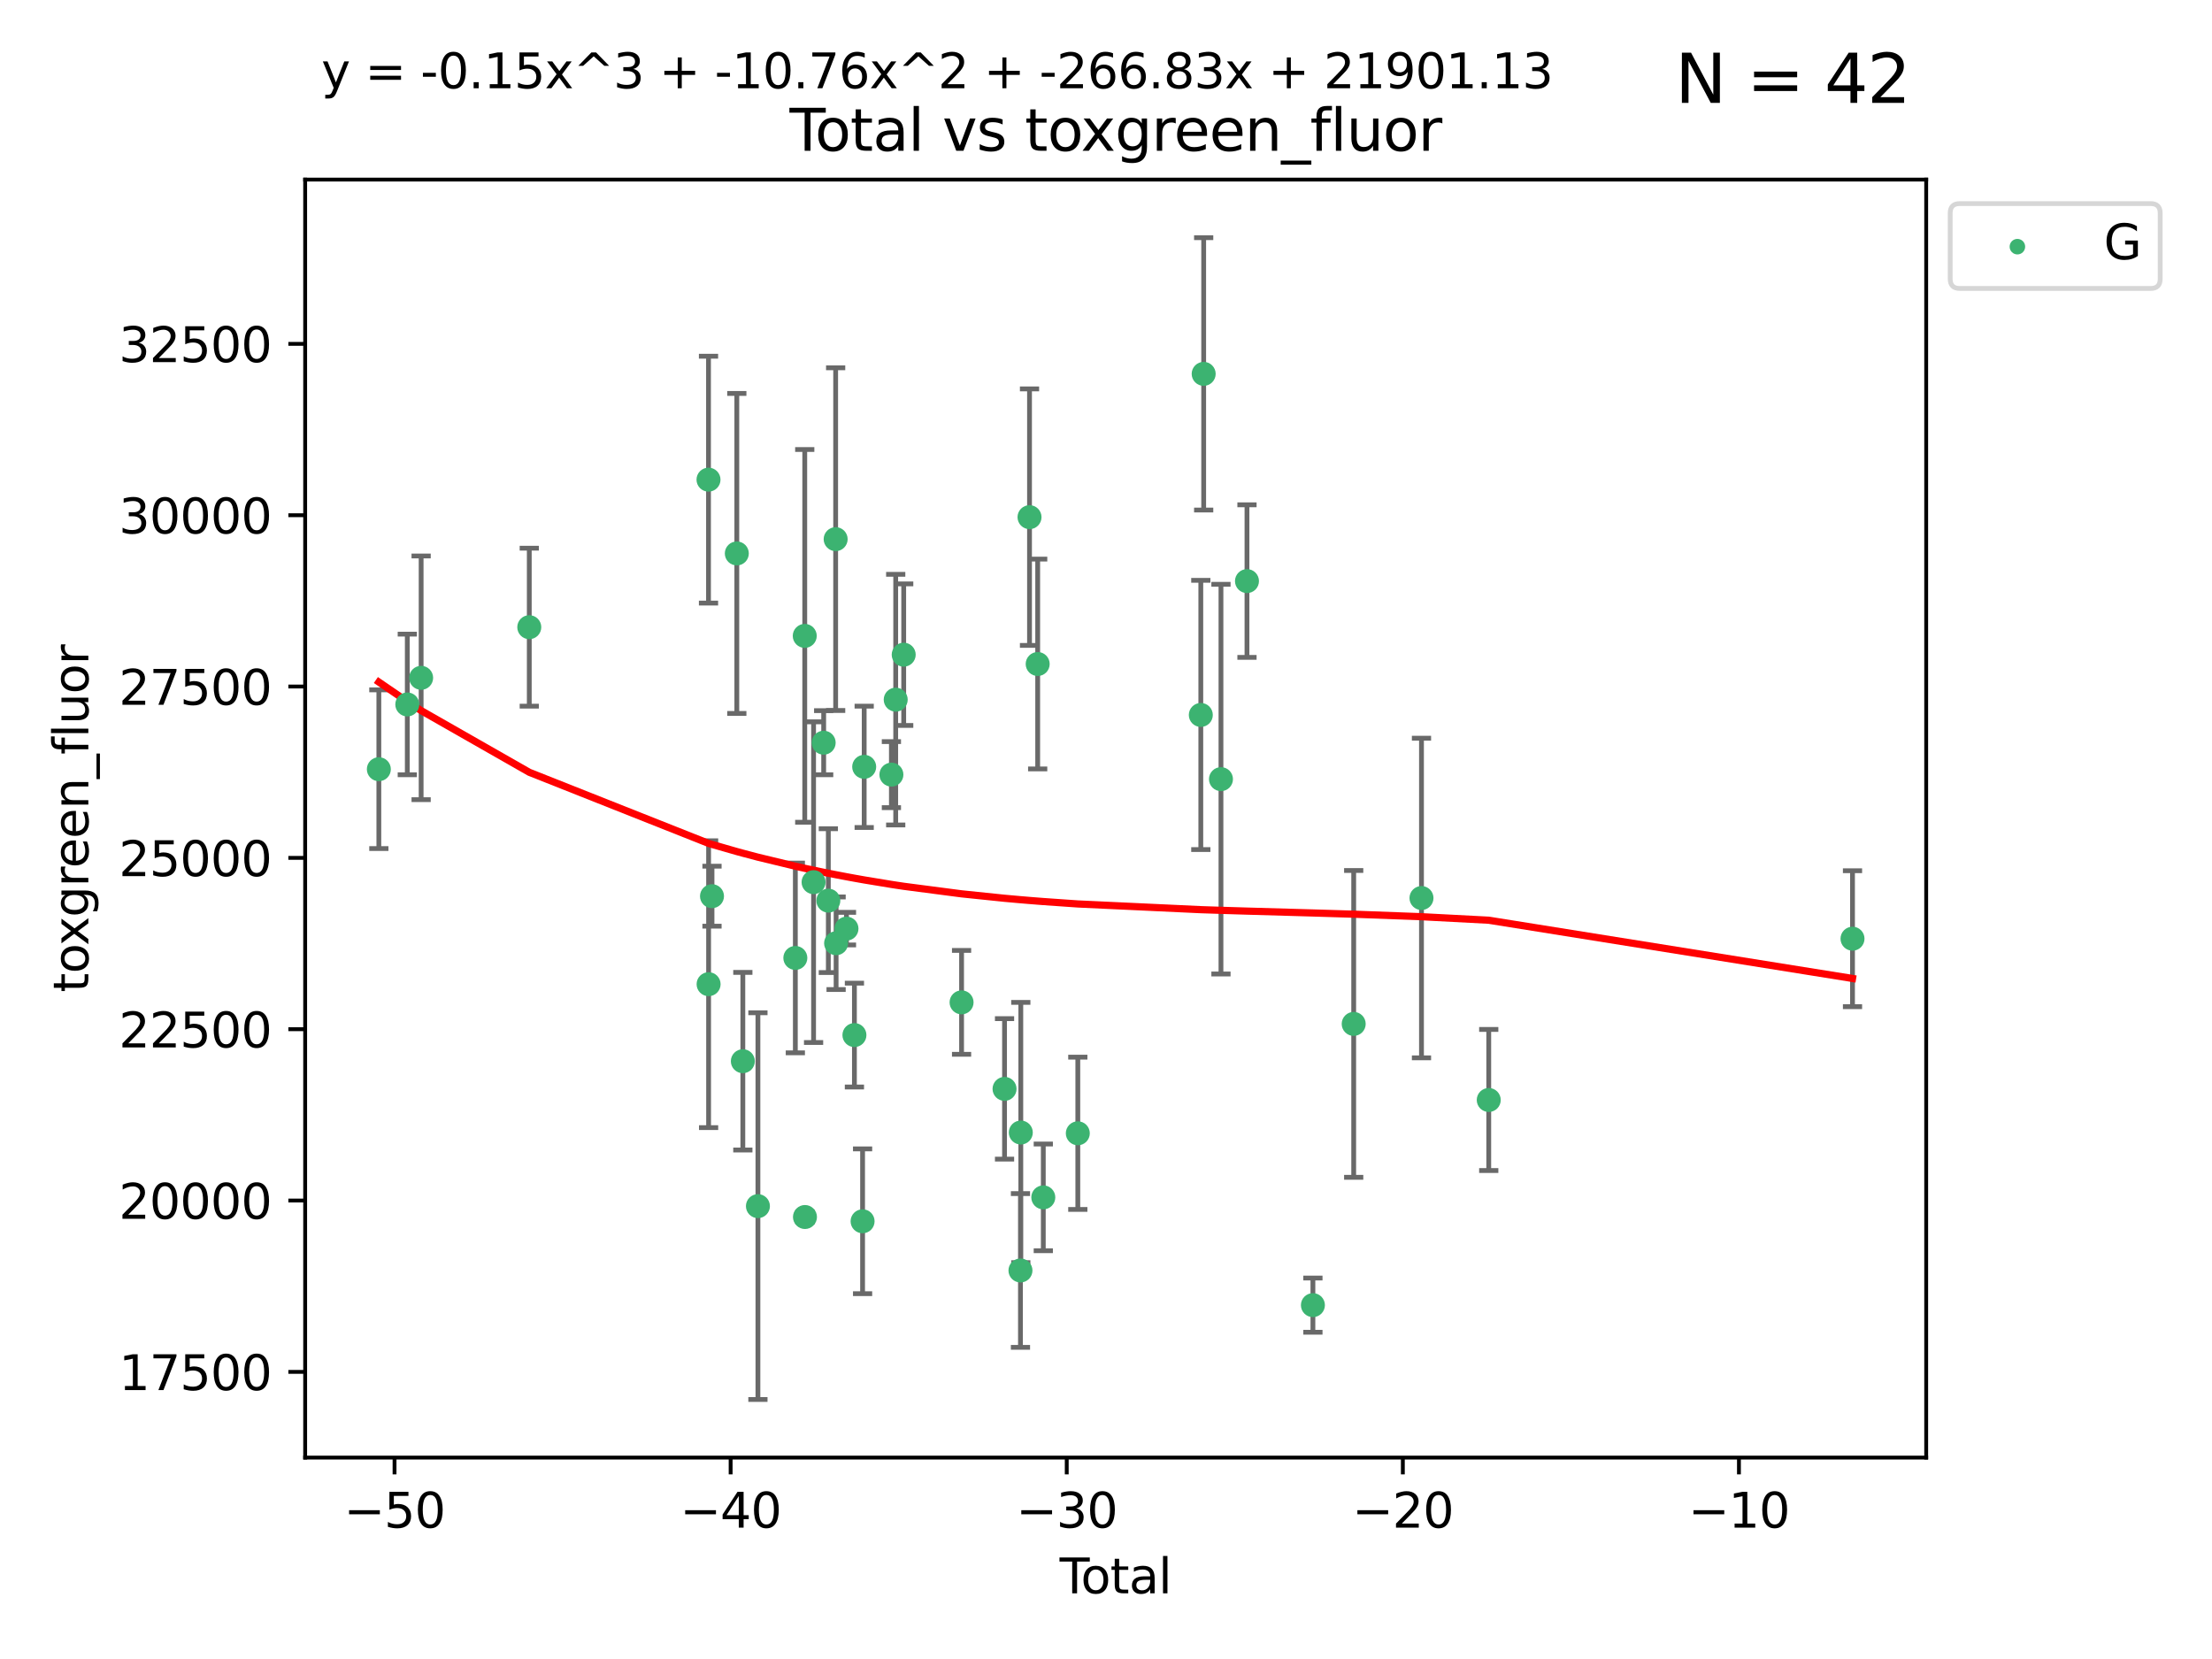 <?xml version="1.0" encoding="utf-8" standalone="no"?>
<!DOCTYPE svg PUBLIC "-//W3C//DTD SVG 1.1//EN"
  "http://www.w3.org/Graphics/SVG/1.1/DTD/svg11.dtd">
<svg xmlns:xlink="http://www.w3.org/1999/xlink" width="460.8pt" height="345.6pt" viewBox="0 0 460.8 345.6" xmlns="http://www.w3.org/2000/svg" version="1.1">
 <defs>
  <style type="text/css">*{stroke-linejoin: round; stroke-linecap: butt}</style>
 </defs>
 <g id="figure_1">
  <g id="patch_1">
   <path d="M 0 345.6 
L 460.8 345.6 
L 460.8 0 
L 0 0 
z
" style="fill: #ffffff"/>
  </g>
  <g id="axes_1">
   <g id="patch_2">
    <path d="M 63.571 303.64 
L 401.26 303.64 
L 401.26 37.411 
L 63.571 37.411 
z
" style="fill: #ffffff"/>
   </g>
   <g id="PathCollection_1">
    <defs>
     <path id="m96740230e6" d="M 0 1.118 
C 0.297 1.118 0.581 1 0.791 0.791 
C 1 0.581 1.118 0.297 1.118 0 
C 1.118 -0.297 1 -0.581 0.791 -0.791 
C 0.581 -1 0.297 -1.118 0 -1.118 
C -0.297 -1.118 -0.581 -1 -0.791 -0.791 
C -1 -0.581 -1.118 -0.297 -1.118 0 
C -1.118 0.297 -1 0.581 -0.791 0.791 
C -0.581 1 -0.297 1.118 0 1.118 
z
" style="stroke: #3cb371"/>
    </defs>
    <g clip-path="url(#p32ce06a10f)">
     <use xlink:href="#m96740230e6" x="78.921" y="160.24" style="fill: #3cb371; stroke: #3cb371"/>
     <use xlink:href="#m96740230e6" x="84.848" y="146.749" style="fill: #3cb371; stroke: #3cb371"/>
     <use xlink:href="#m96740230e6" x="87.729" y="141.204" style="fill: #3cb371; stroke: #3cb371"/>
     <use xlink:href="#m96740230e6" x="110.258" y="130.654" style="fill: #3cb371; stroke: #3cb371"/>
     <use xlink:href="#m96740230e6" x="147.595" y="99.92" style="fill: #3cb371; stroke: #3cb371"/>
     <use xlink:href="#m96740230e6" x="147.614" y="205.024" style="fill: #3cb371; stroke: #3cb371"/>
     <use xlink:href="#m96740230e6" x="148.322" y="186.692" style="fill: #3cb371; stroke: #3cb371"/>
     <use xlink:href="#m96740230e6" x="153.492" y="115.292" style="fill: #3cb371; stroke: #3cb371"/>
     <use xlink:href="#m96740230e6" x="154.747" y="221.067" style="fill: #3cb371; stroke: #3cb371"/>
     <use xlink:href="#m96740230e6" x="157.889" y="251.26" style="fill: #3cb371; stroke: #3cb371"/>
     <use xlink:href="#m96740230e6" x="165.684" y="199.555" style="fill: #3cb371; stroke: #3cb371"/>
     <use xlink:href="#m96740230e6" x="167.644" y="132.467" style="fill: #3cb371; stroke: #3cb371"/>
     <use xlink:href="#m96740230e6" x="167.689" y="253.525" style="fill: #3cb371; stroke: #3cb371"/>
     <use xlink:href="#m96740230e6" x="169.483" y="183.77" style="fill: #3cb371; stroke: #3cb371"/>
     <use xlink:href="#m96740230e6" x="171.586" y="154.719" style="fill: #3cb371; stroke: #3cb371"/>
     <use xlink:href="#m96740230e6" x="172.557" y="187.618" style="fill: #3cb371; stroke: #3cb371"/>
     <use xlink:href="#m96740230e6" x="174.082" y="112.314" style="fill: #3cb371; stroke: #3cb371"/>
     <use xlink:href="#m96740230e6" x="174.176" y="196.494" style="fill: #3cb371; stroke: #3cb371"/>
     <use xlink:href="#m96740230e6" x="176.336" y="193.451" style="fill: #3cb371; stroke: #3cb371"/>
     <use xlink:href="#m96740230e6" x="177.992" y="215.624" style="fill: #3cb371; stroke: #3cb371"/>
     <use xlink:href="#m96740230e6" x="179.692" y="254.415" style="fill: #3cb371; stroke: #3cb371"/>
     <use xlink:href="#m96740230e6" x="180.026" y="159.742" style="fill: #3cb371; stroke: #3cb371"/>
     <use xlink:href="#m96740230e6" x="185.695" y="161.368" style="fill: #3cb371; stroke: #3cb371"/>
     <use xlink:href="#m96740230e6" x="186.593" y="145.749" style="fill: #3cb371; stroke: #3cb371"/>
     <use xlink:href="#m96740230e6" x="188.257" y="136.382" style="fill: #3cb371; stroke: #3cb371"/>
     <use xlink:href="#m96740230e6" x="200.313" y="208.81" style="fill: #3cb371; stroke: #3cb371"/>
     <use xlink:href="#m96740230e6" x="209.264" y="226.833" style="fill: #3cb371; stroke: #3cb371"/>
     <use xlink:href="#m96740230e6" x="212.581" y="264.663" style="fill: #3cb371; stroke: #3cb371"/>
     <use xlink:href="#m96740230e6" x="212.653" y="235.926" style="fill: #3cb371; stroke: #3cb371"/>
     <use xlink:href="#m96740230e6" x="214.468" y="107.733" style="fill: #3cb371; stroke: #3cb371"/>
     <use xlink:href="#m96740230e6" x="216.169" y="138.325" style="fill: #3cb371; stroke: #3cb371"/>
     <use xlink:href="#m96740230e6" x="217.338" y="249.433" style="fill: #3cb371; stroke: #3cb371"/>
     <use xlink:href="#m96740230e6" x="224.528" y="236.086" style="fill: #3cb371; stroke: #3cb371"/>
     <use xlink:href="#m96740230e6" x="250.151" y="148.937" style="fill: #3cb371; stroke: #3cb371"/>
     <use xlink:href="#m96740230e6" x="250.747" y="77.882" style="fill: #3cb371; stroke: #3cb371"/>
     <use xlink:href="#m96740230e6" x="254.349" y="162.308" style="fill: #3cb371; stroke: #3cb371"/>
     <use xlink:href="#m96740230e6" x="259.768" y="121.053" style="fill: #3cb371; stroke: #3cb371"/>
     <use xlink:href="#m96740230e6" x="273.503" y="271.885" style="fill: #3cb371; stroke: #3cb371"/>
     <use xlink:href="#m96740230e6" x="281.999" y="213.297" style="fill: #3cb371; stroke: #3cb371"/>
     <use xlink:href="#m96740230e6" x="296.121" y="187.076" style="fill: #3cb371; stroke: #3cb371"/>
     <use xlink:href="#m96740230e6" x="310.133" y="229.147" style="fill: #3cb371; stroke: #3cb371"/>
     <use xlink:href="#m96740230e6" x="385.911" y="195.548" style="fill: #3cb371; stroke: #3cb371"/>
    </g>
   </g>
   <g id="matplotlib.axis_1">
    <g id="xtick_1">
     <g id="line2d_1">
      <defs>
       <path id="m5b2227528f" d="M 0 0 
L 0 3.5 
" style="stroke: #000000; stroke-width: 0.8"/>
      </defs>
      <g>
       <use xlink:href="#m5b2227528f" x="82.19" y="303.64" style="stroke: #000000; stroke-width: 0.8"/>
      </g>
     </g>
     <g id="text_1">
      <!-- −50 -->
      <g transform="translate(71.637 318.238)scale(0.1 -0.1)">
       <defs>
        <path id="DejaVuSans-2212" d="M 678 2272 
L 4684 2272 
L 4684 1741 
L 678 1741 
L 678 2272 
z
" transform="scale(0.016)"/>
        <path id="DejaVuSans-35" d="M 691 4666 
L 3169 4666 
L 3169 4134 
L 1269 4134 
L 1269 2991 
Q 1406 3038 1543 3061 
Q 1681 3084 1819 3084 
Q 2600 3084 3056 2656 
Q 3513 2228 3513 1497 
Q 3513 744 3044 326 
Q 2575 -91 1722 -91 
Q 1428 -91 1123 -41 
Q 819 9 494 109 
L 494 744 
Q 775 591 1075 516 
Q 1375 441 1709 441 
Q 2250 441 2565 725 
Q 2881 1009 2881 1497 
Q 2881 1984 2565 2268 
Q 2250 2553 1709 2553 
Q 1456 2553 1204 2497 
Q 953 2441 691 2322 
L 691 4666 
z
" transform="scale(0.016)"/>
        <path id="DejaVuSans-30" d="M 2034 4250 
Q 1547 4250 1301 3770 
Q 1056 3291 1056 2328 
Q 1056 1369 1301 889 
Q 1547 409 2034 409 
Q 2525 409 2770 889 
Q 3016 1369 3016 2328 
Q 3016 3291 2770 3770 
Q 2525 4250 2034 4250 
z
M 2034 4750 
Q 2819 4750 3233 4129 
Q 3647 3509 3647 2328 
Q 3647 1150 3233 529 
Q 2819 -91 2034 -91 
Q 1250 -91 836 529 
Q 422 1150 422 2328 
Q 422 3509 836 4129 
Q 1250 4750 2034 4750 
z
" transform="scale(0.016)"/>
       </defs>
       <use xlink:href="#DejaVuSans-2212"/>
       <use xlink:href="#DejaVuSans-35" x="83.789"/>
       <use xlink:href="#DejaVuSans-30" x="147.412"/>
      </g>
     </g>
    </g>
    <g id="xtick_2">
     <g id="line2d_2">
      <g>
       <use xlink:href="#m5b2227528f" x="152.205" y="303.64" style="stroke: #000000; stroke-width: 0.8"/>
      </g>
     </g>
     <g id="text_2">
      <!-- −40 -->
      <g transform="translate(141.653 318.238)scale(0.1 -0.1)">
       <defs>
        <path id="DejaVuSans-34" d="M 2419 4116 
L 825 1625 
L 2419 1625 
L 2419 4116 
z
M 2253 4666 
L 3047 4666 
L 3047 1625 
L 3713 1625 
L 3713 1100 
L 3047 1100 
L 3047 0 
L 2419 0 
L 2419 1100 
L 313 1100 
L 313 1709 
L 2253 4666 
z
" transform="scale(0.016)"/>
       </defs>
       <use xlink:href="#DejaVuSans-2212"/>
       <use xlink:href="#DejaVuSans-34" x="83.789"/>
       <use xlink:href="#DejaVuSans-30" x="147.412"/>
      </g>
     </g>
    </g>
    <g id="xtick_3">
     <g id="line2d_3">
      <g>
       <use xlink:href="#m5b2227528f" x="222.221" y="303.64" style="stroke: #000000; stroke-width: 0.8"/>
      </g>
     </g>
     <g id="text_3">
      <!-- −30 -->
      <g transform="translate(211.669 318.238)scale(0.1 -0.1)">
       <defs>
        <path id="DejaVuSans-33" d="M 2597 2516 
Q 3050 2419 3304 2112 
Q 3559 1806 3559 1356 
Q 3559 666 3084 287 
Q 2609 -91 1734 -91 
Q 1441 -91 1130 -33 
Q 819 25 488 141 
L 488 750 
Q 750 597 1062 519 
Q 1375 441 1716 441 
Q 2309 441 2620 675 
Q 2931 909 2931 1356 
Q 2931 1769 2642 2001 
Q 2353 2234 1838 2234 
L 1294 2234 
L 1294 2753 
L 1863 2753 
Q 2328 2753 2575 2939 
Q 2822 3125 2822 3475 
Q 2822 3834 2567 4026 
Q 2313 4219 1838 4219 
Q 1578 4219 1281 4162 
Q 984 4106 628 3988 
L 628 4550 
Q 988 4650 1302 4700 
Q 1616 4750 1894 4750 
Q 2613 4750 3031 4423 
Q 3450 4097 3450 3541 
Q 3450 3153 3228 2886 
Q 3006 2619 2597 2516 
z
" transform="scale(0.016)"/>
       </defs>
       <use xlink:href="#DejaVuSans-2212"/>
       <use xlink:href="#DejaVuSans-33" x="83.789"/>
       <use xlink:href="#DejaVuSans-30" x="147.412"/>
      </g>
     </g>
    </g>
    <g id="xtick_4">
     <g id="line2d_4">
      <g>
       <use xlink:href="#m5b2227528f" x="292.237" y="303.64" style="stroke: #000000; stroke-width: 0.8"/>
      </g>
     </g>
     <g id="text_4">
      <!-- −20 -->
      <g transform="translate(281.684 318.238)scale(0.1 -0.1)">
       <defs>
        <path id="DejaVuSans-32" d="M 1228 531 
L 3431 531 
L 3431 0 
L 469 0 
L 469 531 
Q 828 903 1448 1529 
Q 2069 2156 2228 2338 
Q 2531 2678 2651 2914 
Q 2772 3150 2772 3378 
Q 2772 3750 2511 3984 
Q 2250 4219 1831 4219 
Q 1534 4219 1204 4116 
Q 875 4013 500 3803 
L 500 4441 
Q 881 4594 1212 4672 
Q 1544 4750 1819 4750 
Q 2544 4750 2975 4387 
Q 3406 4025 3406 3419 
Q 3406 3131 3298 2873 
Q 3191 2616 2906 2266 
Q 2828 2175 2409 1742 
Q 1991 1309 1228 531 
z
" transform="scale(0.016)"/>
       </defs>
       <use xlink:href="#DejaVuSans-2212"/>
       <use xlink:href="#DejaVuSans-32" x="83.789"/>
       <use xlink:href="#DejaVuSans-30" x="147.412"/>
      </g>
     </g>
    </g>
    <g id="xtick_5">
     <g id="line2d_5">
      <g>
       <use xlink:href="#m5b2227528f" x="362.252" y="303.64" style="stroke: #000000; stroke-width: 0.8"/>
      </g>
     </g>
     <g id="text_5">
      <!-- −10 -->
      <g transform="translate(351.7 318.238)scale(0.1 -0.1)">
       <defs>
        <path id="DejaVuSans-31" d="M 794 531 
L 1825 531 
L 1825 4091 
L 703 3866 
L 703 4441 
L 1819 4666 
L 2450 4666 
L 2450 531 
L 3481 531 
L 3481 0 
L 794 0 
L 794 531 
z
" transform="scale(0.016)"/>
       </defs>
       <use xlink:href="#DejaVuSans-2212"/>
       <use xlink:href="#DejaVuSans-31" x="83.789"/>
       <use xlink:href="#DejaVuSans-30" x="147.412"/>
      </g>
     </g>
    </g>
    <g id="text_6">
     <!-- Total -->
     <g transform="translate(220.739 331.917)scale(0.1 -0.1)">
      <defs>
       <path id="DejaVuSans-54" d="M -19 4666 
L 3928 4666 
L 3928 4134 
L 2272 4134 
L 2272 0 
L 1638 0 
L 1638 4134 
L -19 4134 
L -19 4666 
z
" transform="scale(0.016)"/>
       <path id="DejaVuSans-6f" d="M 1959 3097 
Q 1497 3097 1228 2736 
Q 959 2375 959 1747 
Q 959 1119 1226 758 
Q 1494 397 1959 397 
Q 2419 397 2687 759 
Q 2956 1122 2956 1747 
Q 2956 2369 2687 2733 
Q 2419 3097 1959 3097 
z
M 1959 3584 
Q 2709 3584 3137 3096 
Q 3566 2609 3566 1747 
Q 3566 888 3137 398 
Q 2709 -91 1959 -91 
Q 1206 -91 779 398 
Q 353 888 353 1747 
Q 353 2609 779 3096 
Q 1206 3584 1959 3584 
z
" transform="scale(0.016)"/>
       <path id="DejaVuSans-74" d="M 1172 4494 
L 1172 3500 
L 2356 3500 
L 2356 3053 
L 1172 3053 
L 1172 1153 
Q 1172 725 1289 603 
Q 1406 481 1766 481 
L 2356 481 
L 2356 0 
L 1766 0 
Q 1100 0 847 248 
Q 594 497 594 1153 
L 594 3053 
L 172 3053 
L 172 3500 
L 594 3500 
L 594 4494 
L 1172 4494 
z
" transform="scale(0.016)"/>
       <path id="DejaVuSans-61" d="M 2194 1759 
Q 1497 1759 1228 1600 
Q 959 1441 959 1056 
Q 959 750 1161 570 
Q 1363 391 1709 391 
Q 2188 391 2477 730 
Q 2766 1069 2766 1631 
L 2766 1759 
L 2194 1759 
z
M 3341 1997 
L 3341 0 
L 2766 0 
L 2766 531 
Q 2569 213 2275 61 
Q 1981 -91 1556 -91 
Q 1019 -91 701 211 
Q 384 513 384 1019 
Q 384 1609 779 1909 
Q 1175 2209 1959 2209 
L 2766 2209 
L 2766 2266 
Q 2766 2663 2505 2880 
Q 2244 3097 1772 3097 
Q 1472 3097 1187 3025 
Q 903 2953 641 2809 
L 641 3341 
Q 956 3463 1253 3523 
Q 1550 3584 1831 3584 
Q 2591 3584 2966 3190 
Q 3341 2797 3341 1997 
z
" transform="scale(0.016)"/>
       <path id="DejaVuSans-6c" d="M 603 4863 
L 1178 4863 
L 1178 0 
L 603 0 
L 603 4863 
z
" transform="scale(0.016)"/>
      </defs>
      <use xlink:href="#DejaVuSans-54"/>
      <use xlink:href="#DejaVuSans-6f" x="44.084"/>
      <use xlink:href="#DejaVuSans-74" x="105.266"/>
      <use xlink:href="#DejaVuSans-61" x="144.475"/>
      <use xlink:href="#DejaVuSans-6c" x="205.754"/>
     </g>
    </g>
   </g>
   <g id="matplotlib.axis_2">
    <g id="ytick_1">
     <g id="line2d_6">
      <defs>
       <path id="m915f0a575a" d="M 0 0 
L -3.5 0 
" style="stroke: #000000; stroke-width: 0.8"/>
      </defs>
      <g>
       <use xlink:href="#m915f0a575a" x="63.571" y="285.783" style="stroke: #000000; stroke-width: 0.8"/>
      </g>
     </g>
     <g id="text_7">
      <!-- 17500 -->
      <g transform="translate(24.759 289.582)scale(0.1 -0.1)">
       <defs>
        <path id="DejaVuSans-37" d="M 525 4666 
L 3525 4666 
L 3525 4397 
L 1831 0 
L 1172 0 
L 2766 4134 
L 525 4134 
L 525 4666 
z
" transform="scale(0.016)"/>
       </defs>
       <use xlink:href="#DejaVuSans-31"/>
       <use xlink:href="#DejaVuSans-37" x="63.623"/>
       <use xlink:href="#DejaVuSans-35" x="127.246"/>
       <use xlink:href="#DejaVuSans-30" x="190.869"/>
       <use xlink:href="#DejaVuSans-30" x="254.492"/>
      </g>
     </g>
    </g>
    <g id="ytick_2">
     <g id="line2d_7">
      <g>
       <use xlink:href="#m915f0a575a" x="63.571" y="250.092" style="stroke: #000000; stroke-width: 0.8"/>
      </g>
     </g>
     <g id="text_8">
      <!-- 20000 -->
      <g transform="translate(24.759 253.891)scale(0.1 -0.1)">
       <use xlink:href="#DejaVuSans-32"/>
       <use xlink:href="#DejaVuSans-30" x="63.623"/>
       <use xlink:href="#DejaVuSans-30" x="127.246"/>
       <use xlink:href="#DejaVuSans-30" x="190.869"/>
       <use xlink:href="#DejaVuSans-30" x="254.492"/>
      </g>
     </g>
    </g>
    <g id="ytick_3">
     <g id="line2d_8">
      <g>
       <use xlink:href="#m915f0a575a" x="63.571" y="214.4" style="stroke: #000000; stroke-width: 0.8"/>
      </g>
     </g>
     <g id="text_9">
      <!-- 22500 -->
      <g transform="translate(24.759 218.199)scale(0.1 -0.1)">
       <use xlink:href="#DejaVuSans-32"/>
       <use xlink:href="#DejaVuSans-32" x="63.623"/>
       <use xlink:href="#DejaVuSans-35" x="127.246"/>
       <use xlink:href="#DejaVuSans-30" x="190.869"/>
       <use xlink:href="#DejaVuSans-30" x="254.492"/>
      </g>
     </g>
    </g>
    <g id="ytick_4">
     <g id="line2d_9">
      <g>
       <use xlink:href="#m915f0a575a" x="63.571" y="178.708" style="stroke: #000000; stroke-width: 0.8"/>
      </g>
     </g>
     <g id="text_10">
      <!-- 25000 -->
      <g transform="translate(24.759 182.508)scale(0.1 -0.1)">
       <use xlink:href="#DejaVuSans-32"/>
       <use xlink:href="#DejaVuSans-35" x="63.623"/>
       <use xlink:href="#DejaVuSans-30" x="127.246"/>
       <use xlink:href="#DejaVuSans-30" x="190.869"/>
       <use xlink:href="#DejaVuSans-30" x="254.492"/>
      </g>
     </g>
    </g>
    <g id="ytick_5">
     <g id="line2d_10">
      <g>
       <use xlink:href="#m915f0a575a" x="63.571" y="143.017" style="stroke: #000000; stroke-width: 0.8"/>
      </g>
     </g>
     <g id="text_11">
      <!-- 27500 -->
      <g transform="translate(24.759 146.816)scale(0.1 -0.1)">
       <use xlink:href="#DejaVuSans-32"/>
       <use xlink:href="#DejaVuSans-37" x="63.623"/>
       <use xlink:href="#DejaVuSans-35" x="127.246"/>
       <use xlink:href="#DejaVuSans-30" x="190.869"/>
       <use xlink:href="#DejaVuSans-30" x="254.492"/>
      </g>
     </g>
    </g>
    <g id="ytick_6">
     <g id="line2d_11">
      <g>
       <use xlink:href="#m915f0a575a" x="63.571" y="107.325" style="stroke: #000000; stroke-width: 0.8"/>
      </g>
     </g>
     <g id="text_12">
      <!-- 30000 -->
      <g transform="translate(24.759 111.124)scale(0.1 -0.1)">
       <use xlink:href="#DejaVuSans-33"/>
       <use xlink:href="#DejaVuSans-30" x="63.623"/>
       <use xlink:href="#DejaVuSans-30" x="127.246"/>
       <use xlink:href="#DejaVuSans-30" x="190.869"/>
       <use xlink:href="#DejaVuSans-30" x="254.492"/>
      </g>
     </g>
    </g>
    <g id="ytick_7">
     <g id="line2d_12">
      <g>
       <use xlink:href="#m915f0a575a" x="63.571" y="71.633" style="stroke: #000000; stroke-width: 0.8"/>
      </g>
     </g>
     <g id="text_13">
      <!-- 32500 -->
      <g transform="translate(24.759 75.433)scale(0.1 -0.1)">
       <use xlink:href="#DejaVuSans-33"/>
       <use xlink:href="#DejaVuSans-32" x="63.623"/>
       <use xlink:href="#DejaVuSans-35" x="127.246"/>
       <use xlink:href="#DejaVuSans-30" x="190.869"/>
       <use xlink:href="#DejaVuSans-30" x="254.492"/>
      </g>
     </g>
    </g>
    <g id="text_14">
     <!-- toxgreen_fluor -->
     <g transform="translate(18.401 206.72)rotate(-90)scale(0.1 -0.1)">
      <defs>
       <path id="DejaVuSans-78" d="M 3513 3500 
L 2247 1797 
L 3578 0 
L 2900 0 
L 1881 1375 
L 863 0 
L 184 0 
L 1544 1831 
L 300 3500 
L 978 3500 
L 1906 2253 
L 2834 3500 
L 3513 3500 
z
" transform="scale(0.016)"/>
       <path id="DejaVuSans-67" d="M 2906 1791 
Q 2906 2416 2648 2759 
Q 2391 3103 1925 3103 
Q 1463 3103 1205 2759 
Q 947 2416 947 1791 
Q 947 1169 1205 825 
Q 1463 481 1925 481 
Q 2391 481 2648 825 
Q 2906 1169 2906 1791 
z
M 3481 434 
Q 3481 -459 3084 -895 
Q 2688 -1331 1869 -1331 
Q 1566 -1331 1297 -1286 
Q 1028 -1241 775 -1147 
L 775 -588 
Q 1028 -725 1275 -790 
Q 1522 -856 1778 -856 
Q 2344 -856 2625 -561 
Q 2906 -266 2906 331 
L 2906 616 
Q 2728 306 2450 153 
Q 2172 0 1784 0 
Q 1141 0 747 490 
Q 353 981 353 1791 
Q 353 2603 747 3093 
Q 1141 3584 1784 3584 
Q 2172 3584 2450 3431 
Q 2728 3278 2906 2969 
L 2906 3500 
L 3481 3500 
L 3481 434 
z
" transform="scale(0.016)"/>
       <path id="DejaVuSans-72" d="M 2631 2963 
Q 2534 3019 2420 3045 
Q 2306 3072 2169 3072 
Q 1681 3072 1420 2755 
Q 1159 2438 1159 1844 
L 1159 0 
L 581 0 
L 581 3500 
L 1159 3500 
L 1159 2956 
Q 1341 3275 1631 3429 
Q 1922 3584 2338 3584 
Q 2397 3584 2469 3576 
Q 2541 3569 2628 3553 
L 2631 2963 
z
" transform="scale(0.016)"/>
       <path id="DejaVuSans-65" d="M 3597 1894 
L 3597 1613 
L 953 1613 
Q 991 1019 1311 708 
Q 1631 397 2203 397 
Q 2534 397 2845 478 
Q 3156 559 3463 722 
L 3463 178 
Q 3153 47 2828 -22 
Q 2503 -91 2169 -91 
Q 1331 -91 842 396 
Q 353 884 353 1716 
Q 353 2575 817 3079 
Q 1281 3584 2069 3584 
Q 2775 3584 3186 3129 
Q 3597 2675 3597 1894 
z
M 3022 2063 
Q 3016 2534 2758 2815 
Q 2500 3097 2075 3097 
Q 1594 3097 1305 2825 
Q 1016 2553 972 2059 
L 3022 2063 
z
" transform="scale(0.016)"/>
       <path id="DejaVuSans-6e" d="M 3513 2113 
L 3513 0 
L 2938 0 
L 2938 2094 
Q 2938 2591 2744 2837 
Q 2550 3084 2163 3084 
Q 1697 3084 1428 2787 
Q 1159 2491 1159 1978 
L 1159 0 
L 581 0 
L 581 3500 
L 1159 3500 
L 1159 2956 
Q 1366 3272 1645 3428 
Q 1925 3584 2291 3584 
Q 2894 3584 3203 3211 
Q 3513 2838 3513 2113 
z
" transform="scale(0.016)"/>
       <path id="DejaVuSans-5f" d="M 3263 -1063 
L 3263 -1509 
L -63 -1509 
L -63 -1063 
L 3263 -1063 
z
" transform="scale(0.016)"/>
       <path id="DejaVuSans-66" d="M 2375 4863 
L 2375 4384 
L 1825 4384 
Q 1516 4384 1395 4259 
Q 1275 4134 1275 3809 
L 1275 3500 
L 2222 3500 
L 2222 3053 
L 1275 3053 
L 1275 0 
L 697 0 
L 697 3053 
L 147 3053 
L 147 3500 
L 697 3500 
L 697 3744 
Q 697 4328 969 4595 
Q 1241 4863 1831 4863 
L 2375 4863 
z
" transform="scale(0.016)"/>
       <path id="DejaVuSans-75" d="M 544 1381 
L 544 3500 
L 1119 3500 
L 1119 1403 
Q 1119 906 1312 657 
Q 1506 409 1894 409 
Q 2359 409 2629 706 
Q 2900 1003 2900 1516 
L 2900 3500 
L 3475 3500 
L 3475 0 
L 2900 0 
L 2900 538 
Q 2691 219 2414 64 
Q 2138 -91 1772 -91 
Q 1169 -91 856 284 
Q 544 659 544 1381 
z
M 1991 3584 
L 1991 3584 
z
" transform="scale(0.016)"/>
      </defs>
      <use xlink:href="#DejaVuSans-74"/>
      <use xlink:href="#DejaVuSans-6f" x="39.209"/>
      <use xlink:href="#DejaVuSans-78" x="97.266"/>
      <use xlink:href="#DejaVuSans-67" x="156.445"/>
      <use xlink:href="#DejaVuSans-72" x="219.922"/>
      <use xlink:href="#DejaVuSans-65" x="258.785"/>
      <use xlink:href="#DejaVuSans-65" x="320.309"/>
      <use xlink:href="#DejaVuSans-6e" x="381.832"/>
      <use xlink:href="#DejaVuSans-5f" x="445.211"/>
      <use xlink:href="#DejaVuSans-66" x="495.211"/>
      <use xlink:href="#DejaVuSans-6c" x="530.416"/>
      <use xlink:href="#DejaVuSans-75" x="558.199"/>
      <use xlink:href="#DejaVuSans-6f" x="621.578"/>
      <use xlink:href="#DejaVuSans-72" x="682.76"/>
     </g>
    </g>
   </g>
   <g id="LineCollection_1">
    <path d="M 78.921 176.773 
L 78.921 143.706 
" clip-path="url(#p32ce06a10f)" style="fill: none; stroke: #696969"/>
    <path d="M 84.848 161.398 
L 84.848 132.099 
" clip-path="url(#p32ce06a10f)" style="fill: none; stroke: #696969"/>
    <path d="M 87.729 166.583 
L 87.729 115.824 
" clip-path="url(#p32ce06a10f)" style="fill: none; stroke: #696969"/>
    <path d="M 110.258 147.11 
L 110.258 114.198 
" clip-path="url(#p32ce06a10f)" style="fill: none; stroke: #696969"/>
    <path d="M 147.595 125.632 
L 147.595 74.208 
" clip-path="url(#p32ce06a10f)" style="fill: none; stroke: #696969"/>
    <path d="M 147.614 234.903 
L 147.614 175.145 
" clip-path="url(#p32ce06a10f)" style="fill: none; stroke: #696969"/>
    <path d="M 148.322 192.939 
L 148.322 180.444 
" clip-path="url(#p32ce06a10f)" style="fill: none; stroke: #696969"/>
    <path d="M 153.492 148.622 
L 153.492 81.962 
" clip-path="url(#p32ce06a10f)" style="fill: none; stroke: #696969"/>
    <path d="M 154.747 239.565 
L 154.747 202.569 
" clip-path="url(#p32ce06a10f)" style="fill: none; stroke: #696969"/>
    <path d="M 157.889 291.539 
L 157.889 210.981 
" clip-path="url(#p32ce06a10f)" style="fill: none; stroke: #696969"/>
    <path d="M 165.684 219.319 
L 165.684 179.79 
" clip-path="url(#p32ce06a10f)" style="fill: none; stroke: #696969"/>
    <path d="M 167.644 171.291 
L 167.644 93.642 
" clip-path="url(#p32ce06a10f)" style="fill: none; stroke: #696969"/>
    <path d="M 167.689 254.593 
L 167.689 252.457 
" clip-path="url(#p32ce06a10f)" style="fill: none; stroke: #696969"/>
    <path d="M 169.483 217.169 
L 169.483 150.37 
" clip-path="url(#p32ce06a10f)" style="fill: none; stroke: #696969"/>
    <path d="M 171.586 161.399 
L 171.586 148.04 
" clip-path="url(#p32ce06a10f)" style="fill: none; stroke: #696969"/>
    <path d="M 172.557 202.595 
L 172.557 172.641 
" clip-path="url(#p32ce06a10f)" style="fill: none; stroke: #696969"/>
    <path d="M 174.082 148.01 
L 174.082 76.618 
" clip-path="url(#p32ce06a10f)" style="fill: none; stroke: #696969"/>
    <path d="M 174.176 206.135 
L 174.176 186.853 
" clip-path="url(#p32ce06a10f)" style="fill: none; stroke: #696969"/>
    <path d="M 176.336 196.845 
L 176.336 190.058 
" clip-path="url(#p32ce06a10f)" style="fill: none; stroke: #696969"/>
    <path d="M 177.992 226.442 
L 177.992 204.806 
" clip-path="url(#p32ce06a10f)" style="fill: none; stroke: #696969"/>
    <path d="M 179.692 269.498 
L 179.692 239.332 
" clip-path="url(#p32ce06a10f)" style="fill: none; stroke: #696969"/>
    <path d="M 180.026 172.38 
L 180.026 147.105 
" clip-path="url(#p32ce06a10f)" style="fill: none; stroke: #696969"/>
    <path d="M 185.695 168.245 
L 185.695 154.492 
" clip-path="url(#p32ce06a10f)" style="fill: none; stroke: #696969"/>
    <path d="M 186.593 171.857 
L 186.593 119.641 
" clip-path="url(#p32ce06a10f)" style="fill: none; stroke: #696969"/>
    <path d="M 188.257 151.127 
L 188.257 121.637 
" clip-path="url(#p32ce06a10f)" style="fill: none; stroke: #696969"/>
    <path d="M 200.313 219.629 
L 200.313 197.991 
" clip-path="url(#p32ce06a10f)" style="fill: none; stroke: #696969"/>
    <path d="M 209.264 241.464 
L 209.264 212.202 
" clip-path="url(#p32ce06a10f)" style="fill: none; stroke: #696969"/>
    <path d="M 212.581 280.677 
L 212.581 248.649 
" clip-path="url(#p32ce06a10f)" style="fill: none; stroke: #696969"/>
    <path d="M 212.653 263.038 
L 212.653 208.815 
" clip-path="url(#p32ce06a10f)" style="fill: none; stroke: #696969"/>
    <path d="M 214.468 134.452 
L 214.468 81.015 
" clip-path="url(#p32ce06a10f)" style="fill: none; stroke: #696969"/>
    <path d="M 216.169 160.182 
L 216.169 116.468 
" clip-path="url(#p32ce06a10f)" style="fill: none; stroke: #696969"/>
    <path d="M 217.338 260.549 
L 217.338 238.317 
" clip-path="url(#p32ce06a10f)" style="fill: none; stroke: #696969"/>
    <path d="M 224.528 251.945 
L 224.528 220.227 
" clip-path="url(#p32ce06a10f)" style="fill: none; stroke: #696969"/>
    <path d="M 250.151 176.978 
L 250.151 120.897 
" clip-path="url(#p32ce06a10f)" style="fill: none; stroke: #696969"/>
    <path d="M 250.747 106.252 
L 250.747 49.513 
" clip-path="url(#p32ce06a10f)" style="fill: none; stroke: #696969"/>
    <path d="M 254.349 202.899 
L 254.349 121.717 
" clip-path="url(#p32ce06a10f)" style="fill: none; stroke: #696969"/>
    <path d="M 259.768 136.945 
L 259.768 105.161 
" clip-path="url(#p32ce06a10f)" style="fill: none; stroke: #696969"/>
    <path d="M 273.503 277.528 
L 273.503 266.241 
" clip-path="url(#p32ce06a10f)" style="fill: none; stroke: #696969"/>
    <path d="M 281.999 245.255 
L 281.999 181.339 
" clip-path="url(#p32ce06a10f)" style="fill: none; stroke: #696969"/>
    <path d="M 296.121 220.368 
L 296.121 153.784 
" clip-path="url(#p32ce06a10f)" style="fill: none; stroke: #696969"/>
    <path d="M 310.133 243.842 
L 310.133 214.451 
" clip-path="url(#p32ce06a10f)" style="fill: none; stroke: #696969"/>
    <path d="M 385.911 209.706 
L 385.911 181.39 
" clip-path="url(#p32ce06a10f)" style="fill: none; stroke: #696969"/>
   </g>
   <g id="line2d_13">
    <defs>
     <path id="md0b4d851e4" d="M 2 0 
L -2 -0 
" style="stroke: #696969"/>
    </defs>
    <g clip-path="url(#p32ce06a10f)">
     <use xlink:href="#md0b4d851e4" x="78.921" y="176.773" style="fill: #696969; stroke: #696969"/>
     <use xlink:href="#md0b4d851e4" x="84.848" y="161.398" style="fill: #696969; stroke: #696969"/>
     <use xlink:href="#md0b4d851e4" x="87.729" y="166.583" style="fill: #696969; stroke: #696969"/>
     <use xlink:href="#md0b4d851e4" x="110.258" y="147.11" style="fill: #696969; stroke: #696969"/>
     <use xlink:href="#md0b4d851e4" x="147.595" y="125.632" style="fill: #696969; stroke: #696969"/>
     <use xlink:href="#md0b4d851e4" x="147.614" y="234.903" style="fill: #696969; stroke: #696969"/>
     <use xlink:href="#md0b4d851e4" x="148.322" y="192.939" style="fill: #696969; stroke: #696969"/>
     <use xlink:href="#md0b4d851e4" x="153.492" y="148.622" style="fill: #696969; stroke: #696969"/>
     <use xlink:href="#md0b4d851e4" x="154.747" y="239.565" style="fill: #696969; stroke: #696969"/>
     <use xlink:href="#md0b4d851e4" x="157.889" y="291.539" style="fill: #696969; stroke: #696969"/>
     <use xlink:href="#md0b4d851e4" x="165.684" y="219.319" style="fill: #696969; stroke: #696969"/>
     <use xlink:href="#md0b4d851e4" x="167.644" y="171.291" style="fill: #696969; stroke: #696969"/>
     <use xlink:href="#md0b4d851e4" x="167.689" y="254.593" style="fill: #696969; stroke: #696969"/>
     <use xlink:href="#md0b4d851e4" x="169.483" y="217.169" style="fill: #696969; stroke: #696969"/>
     <use xlink:href="#md0b4d851e4" x="171.586" y="161.399" style="fill: #696969; stroke: #696969"/>
     <use xlink:href="#md0b4d851e4" x="172.557" y="202.595" style="fill: #696969; stroke: #696969"/>
     <use xlink:href="#md0b4d851e4" x="174.082" y="148.01" style="fill: #696969; stroke: #696969"/>
     <use xlink:href="#md0b4d851e4" x="174.176" y="206.135" style="fill: #696969; stroke: #696969"/>
     <use xlink:href="#md0b4d851e4" x="176.336" y="196.845" style="fill: #696969; stroke: #696969"/>
     <use xlink:href="#md0b4d851e4" x="177.992" y="226.442" style="fill: #696969; stroke: #696969"/>
     <use xlink:href="#md0b4d851e4" x="179.692" y="269.498" style="fill: #696969; stroke: #696969"/>
     <use xlink:href="#md0b4d851e4" x="180.026" y="172.38" style="fill: #696969; stroke: #696969"/>
     <use xlink:href="#md0b4d851e4" x="185.695" y="168.245" style="fill: #696969; stroke: #696969"/>
     <use xlink:href="#md0b4d851e4" x="186.593" y="171.857" style="fill: #696969; stroke: #696969"/>
     <use xlink:href="#md0b4d851e4" x="188.257" y="151.127" style="fill: #696969; stroke: #696969"/>
     <use xlink:href="#md0b4d851e4" x="200.313" y="219.629" style="fill: #696969; stroke: #696969"/>
     <use xlink:href="#md0b4d851e4" x="209.264" y="241.464" style="fill: #696969; stroke: #696969"/>
     <use xlink:href="#md0b4d851e4" x="212.581" y="280.677" style="fill: #696969; stroke: #696969"/>
     <use xlink:href="#md0b4d851e4" x="212.653" y="263.038" style="fill: #696969; stroke: #696969"/>
     <use xlink:href="#md0b4d851e4" x="214.468" y="134.452" style="fill: #696969; stroke: #696969"/>
     <use xlink:href="#md0b4d851e4" x="216.169" y="160.182" style="fill: #696969; stroke: #696969"/>
     <use xlink:href="#md0b4d851e4" x="217.338" y="260.549" style="fill: #696969; stroke: #696969"/>
     <use xlink:href="#md0b4d851e4" x="224.528" y="251.945" style="fill: #696969; stroke: #696969"/>
     <use xlink:href="#md0b4d851e4" x="250.151" y="176.978" style="fill: #696969; stroke: #696969"/>
     <use xlink:href="#md0b4d851e4" x="250.747" y="106.252" style="fill: #696969; stroke: #696969"/>
     <use xlink:href="#md0b4d851e4" x="254.349" y="202.899" style="fill: #696969; stroke: #696969"/>
     <use xlink:href="#md0b4d851e4" x="259.768" y="136.945" style="fill: #696969; stroke: #696969"/>
     <use xlink:href="#md0b4d851e4" x="273.503" y="277.528" style="fill: #696969; stroke: #696969"/>
     <use xlink:href="#md0b4d851e4" x="281.999" y="245.255" style="fill: #696969; stroke: #696969"/>
     <use xlink:href="#md0b4d851e4" x="296.121" y="220.368" style="fill: #696969; stroke: #696969"/>
     <use xlink:href="#md0b4d851e4" x="310.133" y="243.842" style="fill: #696969; stroke: #696969"/>
     <use xlink:href="#md0b4d851e4" x="385.911" y="209.706" style="fill: #696969; stroke: #696969"/>
    </g>
   </g>
   <g id="line2d_14">
    <g clip-path="url(#p32ce06a10f)">
     <use xlink:href="#md0b4d851e4" x="78.921" y="143.706" style="fill: #696969; stroke: #696969"/>
     <use xlink:href="#md0b4d851e4" x="84.848" y="132.099" style="fill: #696969; stroke: #696969"/>
     <use xlink:href="#md0b4d851e4" x="87.729" y="115.824" style="fill: #696969; stroke: #696969"/>
     <use xlink:href="#md0b4d851e4" x="110.258" y="114.198" style="fill: #696969; stroke: #696969"/>
     <use xlink:href="#md0b4d851e4" x="147.595" y="74.208" style="fill: #696969; stroke: #696969"/>
     <use xlink:href="#md0b4d851e4" x="147.614" y="175.145" style="fill: #696969; stroke: #696969"/>
     <use xlink:href="#md0b4d851e4" x="148.322" y="180.444" style="fill: #696969; stroke: #696969"/>
     <use xlink:href="#md0b4d851e4" x="153.492" y="81.962" style="fill: #696969; stroke: #696969"/>
     <use xlink:href="#md0b4d851e4" x="154.747" y="202.569" style="fill: #696969; stroke: #696969"/>
     <use xlink:href="#md0b4d851e4" x="157.889" y="210.981" style="fill: #696969; stroke: #696969"/>
     <use xlink:href="#md0b4d851e4" x="165.684" y="179.79" style="fill: #696969; stroke: #696969"/>
     <use xlink:href="#md0b4d851e4" x="167.644" y="93.642" style="fill: #696969; stroke: #696969"/>
     <use xlink:href="#md0b4d851e4" x="167.689" y="252.457" style="fill: #696969; stroke: #696969"/>
     <use xlink:href="#md0b4d851e4" x="169.483" y="150.37" style="fill: #696969; stroke: #696969"/>
     <use xlink:href="#md0b4d851e4" x="171.586" y="148.04" style="fill: #696969; stroke: #696969"/>
     <use xlink:href="#md0b4d851e4" x="172.557" y="172.641" style="fill: #696969; stroke: #696969"/>
     <use xlink:href="#md0b4d851e4" x="174.082" y="76.618" style="fill: #696969; stroke: #696969"/>
     <use xlink:href="#md0b4d851e4" x="174.176" y="186.853" style="fill: #696969; stroke: #696969"/>
     <use xlink:href="#md0b4d851e4" x="176.336" y="190.058" style="fill: #696969; stroke: #696969"/>
     <use xlink:href="#md0b4d851e4" x="177.992" y="204.806" style="fill: #696969; stroke: #696969"/>
     <use xlink:href="#md0b4d851e4" x="179.692" y="239.332" style="fill: #696969; stroke: #696969"/>
     <use xlink:href="#md0b4d851e4" x="180.026" y="147.105" style="fill: #696969; stroke: #696969"/>
     <use xlink:href="#md0b4d851e4" x="185.695" y="154.492" style="fill: #696969; stroke: #696969"/>
     <use xlink:href="#md0b4d851e4" x="186.593" y="119.641" style="fill: #696969; stroke: #696969"/>
     <use xlink:href="#md0b4d851e4" x="188.257" y="121.637" style="fill: #696969; stroke: #696969"/>
     <use xlink:href="#md0b4d851e4" x="200.313" y="197.991" style="fill: #696969; stroke: #696969"/>
     <use xlink:href="#md0b4d851e4" x="209.264" y="212.202" style="fill: #696969; stroke: #696969"/>
     <use xlink:href="#md0b4d851e4" x="212.581" y="248.649" style="fill: #696969; stroke: #696969"/>
     <use xlink:href="#md0b4d851e4" x="212.653" y="208.815" style="fill: #696969; stroke: #696969"/>
     <use xlink:href="#md0b4d851e4" x="214.468" y="81.015" style="fill: #696969; stroke: #696969"/>
     <use xlink:href="#md0b4d851e4" x="216.169" y="116.468" style="fill: #696969; stroke: #696969"/>
     <use xlink:href="#md0b4d851e4" x="217.338" y="238.317" style="fill: #696969; stroke: #696969"/>
     <use xlink:href="#md0b4d851e4" x="224.528" y="220.227" style="fill: #696969; stroke: #696969"/>
     <use xlink:href="#md0b4d851e4" x="250.151" y="120.897" style="fill: #696969; stroke: #696969"/>
     <use xlink:href="#md0b4d851e4" x="250.747" y="49.513" style="fill: #696969; stroke: #696969"/>
     <use xlink:href="#md0b4d851e4" x="254.349" y="121.717" style="fill: #696969; stroke: #696969"/>
     <use xlink:href="#md0b4d851e4" x="259.768" y="105.161" style="fill: #696969; stroke: #696969"/>
     <use xlink:href="#md0b4d851e4" x="273.503" y="266.241" style="fill: #696969; stroke: #696969"/>
     <use xlink:href="#md0b4d851e4" x="281.999" y="181.339" style="fill: #696969; stroke: #696969"/>
     <use xlink:href="#md0b4d851e4" x="296.121" y="153.784" style="fill: #696969; stroke: #696969"/>
     <use xlink:href="#md0b4d851e4" x="310.133" y="214.451" style="fill: #696969; stroke: #696969"/>
     <use xlink:href="#md0b4d851e4" x="385.911" y="181.39" style="fill: #696969; stroke: #696969"/>
    </g>
   </g>
   <g id="line2d_15">
    <path d="M 78.921 142.087 
L 84.848 146.147 
L 87.729 148.032 
L 110.258 160.881 
L 147.595 175.687 
L 147.614 175.692 
L 148.322 175.905 
L 153.492 177.392 
L 154.747 177.735 
L 157.889 178.564 
L 165.684 180.446 
L 167.644 180.881 
L 167.689 180.891 
L 169.483 181.276 
L 171.586 181.712 
L 172.557 181.908 
L 174.082 182.209 
L 174.176 182.228 
L 176.336 182.639 
L 177.992 182.944 
L 179.692 183.246 
L 180.026 183.305 
L 185.695 184.239 
L 186.593 184.378 
L 188.257 184.628 
L 200.313 186.203 
L 209.264 187.128 
L 212.581 187.424 
L 212.653 187.43 
L 214.468 187.582 
L 216.169 187.718 
L 217.338 187.808 
L 224.528 188.309 
L 250.151 189.5 
L 250.747 189.52 
L 254.349 189.636 
L 259.768 189.799 
L 273.503 190.188 
L 281.999 190.443 
L 296.121 190.966 
L 310.133 191.698 
L 385.911 203.832 
" clip-path="url(#p32ce06a10f)" style="fill: none; stroke: #ff0000; stroke-width: 1.5; stroke-linecap: square"/>
   </g>
   <g id="line2d_16">
    <defs>
     <path id="m2a28c2c425" d="M 0 2 
C 0.53 2 1.039 1.789 1.414 1.414 
C 1.789 1.039 2 0.53 2 0 
C 2 -0.53 1.789 -1.039 1.414 -1.414 
C 1.039 -1.789 0.53 -2 0 -2 
C -0.53 -2 -1.039 -1.789 -1.414 -1.414 
C -1.789 -1.039 -2 -0.53 -2 0 
C -2 0.53 -1.789 1.039 -1.414 1.414 
C -1.039 1.789 -0.53 2 0 2 
z
" style="stroke: #3cb371"/>
    </defs>
    <g clip-path="url(#p32ce06a10f)">
     <use xlink:href="#m2a28c2c425" x="78.921" y="160.24" style="fill: #3cb371; stroke: #3cb371"/>
     <use xlink:href="#m2a28c2c425" x="84.848" y="146.749" style="fill: #3cb371; stroke: #3cb371"/>
     <use xlink:href="#m2a28c2c425" x="87.729" y="141.204" style="fill: #3cb371; stroke: #3cb371"/>
     <use xlink:href="#m2a28c2c425" x="110.258" y="130.654" style="fill: #3cb371; stroke: #3cb371"/>
     <use xlink:href="#m2a28c2c425" x="147.595" y="99.92" style="fill: #3cb371; stroke: #3cb371"/>
     <use xlink:href="#m2a28c2c425" x="147.614" y="205.024" style="fill: #3cb371; stroke: #3cb371"/>
     <use xlink:href="#m2a28c2c425" x="148.322" y="186.692" style="fill: #3cb371; stroke: #3cb371"/>
     <use xlink:href="#m2a28c2c425" x="153.492" y="115.292" style="fill: #3cb371; stroke: #3cb371"/>
     <use xlink:href="#m2a28c2c425" x="154.747" y="221.067" style="fill: #3cb371; stroke: #3cb371"/>
     <use xlink:href="#m2a28c2c425" x="157.889" y="251.26" style="fill: #3cb371; stroke: #3cb371"/>
     <use xlink:href="#m2a28c2c425" x="165.684" y="199.555" style="fill: #3cb371; stroke: #3cb371"/>
     <use xlink:href="#m2a28c2c425" x="167.644" y="132.467" style="fill: #3cb371; stroke: #3cb371"/>
     <use xlink:href="#m2a28c2c425" x="167.689" y="253.525" style="fill: #3cb371; stroke: #3cb371"/>
     <use xlink:href="#m2a28c2c425" x="169.483" y="183.77" style="fill: #3cb371; stroke: #3cb371"/>
     <use xlink:href="#m2a28c2c425" x="171.586" y="154.719" style="fill: #3cb371; stroke: #3cb371"/>
     <use xlink:href="#m2a28c2c425" x="172.557" y="187.618" style="fill: #3cb371; stroke: #3cb371"/>
     <use xlink:href="#m2a28c2c425" x="174.082" y="112.314" style="fill: #3cb371; stroke: #3cb371"/>
     <use xlink:href="#m2a28c2c425" x="174.176" y="196.494" style="fill: #3cb371; stroke: #3cb371"/>
     <use xlink:href="#m2a28c2c425" x="176.336" y="193.451" style="fill: #3cb371; stroke: #3cb371"/>
     <use xlink:href="#m2a28c2c425" x="177.992" y="215.624" style="fill: #3cb371; stroke: #3cb371"/>
     <use xlink:href="#m2a28c2c425" x="179.692" y="254.415" style="fill: #3cb371; stroke: #3cb371"/>
     <use xlink:href="#m2a28c2c425" x="180.026" y="159.742" style="fill: #3cb371; stroke: #3cb371"/>
     <use xlink:href="#m2a28c2c425" x="185.695" y="161.368" style="fill: #3cb371; stroke: #3cb371"/>
     <use xlink:href="#m2a28c2c425" x="186.593" y="145.749" style="fill: #3cb371; stroke: #3cb371"/>
     <use xlink:href="#m2a28c2c425" x="188.257" y="136.382" style="fill: #3cb371; stroke: #3cb371"/>
     <use xlink:href="#m2a28c2c425" x="200.313" y="208.81" style="fill: #3cb371; stroke: #3cb371"/>
     <use xlink:href="#m2a28c2c425" x="209.264" y="226.833" style="fill: #3cb371; stroke: #3cb371"/>
     <use xlink:href="#m2a28c2c425" x="212.581" y="264.663" style="fill: #3cb371; stroke: #3cb371"/>
     <use xlink:href="#m2a28c2c425" x="212.653" y="235.926" style="fill: #3cb371; stroke: #3cb371"/>
     <use xlink:href="#m2a28c2c425" x="214.468" y="107.733" style="fill: #3cb371; stroke: #3cb371"/>
     <use xlink:href="#m2a28c2c425" x="216.169" y="138.325" style="fill: #3cb371; stroke: #3cb371"/>
     <use xlink:href="#m2a28c2c425" x="217.338" y="249.433" style="fill: #3cb371; stroke: #3cb371"/>
     <use xlink:href="#m2a28c2c425" x="224.528" y="236.086" style="fill: #3cb371; stroke: #3cb371"/>
     <use xlink:href="#m2a28c2c425" x="250.151" y="148.937" style="fill: #3cb371; stroke: #3cb371"/>
     <use xlink:href="#m2a28c2c425" x="250.747" y="77.882" style="fill: #3cb371; stroke: #3cb371"/>
     <use xlink:href="#m2a28c2c425" x="254.349" y="162.308" style="fill: #3cb371; stroke: #3cb371"/>
     <use xlink:href="#m2a28c2c425" x="259.768" y="121.053" style="fill: #3cb371; stroke: #3cb371"/>
     <use xlink:href="#m2a28c2c425" x="273.503" y="271.885" style="fill: #3cb371; stroke: #3cb371"/>
     <use xlink:href="#m2a28c2c425" x="281.999" y="213.297" style="fill: #3cb371; stroke: #3cb371"/>
     <use xlink:href="#m2a28c2c425" x="296.121" y="187.076" style="fill: #3cb371; stroke: #3cb371"/>
     <use xlink:href="#m2a28c2c425" x="310.133" y="229.147" style="fill: #3cb371; stroke: #3cb371"/>
     <use xlink:href="#m2a28c2c425" x="385.911" y="195.548" style="fill: #3cb371; stroke: #3cb371"/>
    </g>
   </g>
   <g id="patch_3">
    <path d="M 63.571 303.64 
L 63.571 37.411 
" style="fill: none; stroke: #000000; stroke-width: 0.8; stroke-linejoin: miter; stroke-linecap: square"/>
   </g>
   <g id="patch_4">
    <path d="M 401.26 303.64 
L 401.26 37.411 
" style="fill: none; stroke: #000000; stroke-width: 0.8; stroke-linejoin: miter; stroke-linecap: square"/>
   </g>
   <g id="patch_5">
    <path d="M 63.571 303.64 
L 401.26 303.64 
" style="fill: none; stroke: #000000; stroke-width: 0.8; stroke-linejoin: miter; stroke-linecap: square"/>
   </g>
   <g id="patch_6">
    <path d="M 63.571 37.411 
L 401.26 37.411 
" style="fill: none; stroke: #000000; stroke-width: 0.8; stroke-linejoin: miter; stroke-linecap: square"/>
   </g>
   <g id="text_15">
    <!-- N = 42 -->
    <g transform="translate(348.964 21.426)scale(0.14 -0.14)">
     <defs>
      <path id="DejaVuSans-4e" d="M 628 4666 
L 1478 4666 
L 3547 763 
L 3547 4666 
L 4159 4666 
L 4159 0 
L 3309 0 
L 1241 3903 
L 1241 0 
L 628 0 
L 628 4666 
z
" transform="scale(0.016)"/>
      <path id="DejaVuSans-20" transform="scale(0.016)"/>
      <path id="DejaVuSans-3d" d="M 678 2906 
L 4684 2906 
L 4684 2381 
L 678 2381 
L 678 2906 
z
M 678 1631 
L 4684 1631 
L 4684 1100 
L 678 1100 
L 678 1631 
z
" transform="scale(0.016)"/>
     </defs>
     <use xlink:href="#DejaVuSans-4e"/>
     <use xlink:href="#DejaVuSans-20" x="74.805"/>
     <use xlink:href="#DejaVuSans-3d" x="106.592"/>
     <use xlink:href="#DejaVuSans-20" x="190.381"/>
     <use xlink:href="#DejaVuSans-34" x="222.168"/>
     <use xlink:href="#DejaVuSans-32" x="285.791"/>
    </g>
   </g>
   <g id="text_16">
    <!-- y = -0.15x^3 + -10.76x^2 + -266.83x + 21901.13 -->
    <g transform="translate(66.948 18.387)scale(0.1 -0.1)">
     <defs>
      <path id="DejaVuSans-79" d="M 2059 -325 
Q 1816 -950 1584 -1140 
Q 1353 -1331 966 -1331 
L 506 -1331 
L 506 -850 
L 844 -850 
Q 1081 -850 1212 -737 
Q 1344 -625 1503 -206 
L 1606 56 
L 191 3500 
L 800 3500 
L 1894 763 
L 2988 3500 
L 3597 3500 
L 2059 -325 
z
" transform="scale(0.016)"/>
      <path id="DejaVuSans-2d" d="M 313 2009 
L 1997 2009 
L 1997 1497 
L 313 1497 
L 313 2009 
z
" transform="scale(0.016)"/>
      <path id="DejaVuSans-2e" d="M 684 794 
L 1344 794 
L 1344 0 
L 684 0 
L 684 794 
z
" transform="scale(0.016)"/>
      <path id="DejaVuSans-5e" d="M 2988 4666 
L 4684 2925 
L 4056 2925 
L 2681 4159 
L 1306 2925 
L 678 2925 
L 2375 4666 
L 2988 4666 
z
" transform="scale(0.016)"/>
      <path id="DejaVuSans-2b" d="M 2944 4013 
L 2944 2272 
L 4684 2272 
L 4684 1741 
L 2944 1741 
L 2944 0 
L 2419 0 
L 2419 1741 
L 678 1741 
L 678 2272 
L 2419 2272 
L 2419 4013 
L 2944 4013 
z
" transform="scale(0.016)"/>
      <path id="DejaVuSans-36" d="M 2113 2584 
Q 1688 2584 1439 2293 
Q 1191 2003 1191 1497 
Q 1191 994 1439 701 
Q 1688 409 2113 409 
Q 2538 409 2786 701 
Q 3034 994 3034 1497 
Q 3034 2003 2786 2293 
Q 2538 2584 2113 2584 
z
M 3366 4563 
L 3366 3988 
Q 3128 4100 2886 4159 
Q 2644 4219 2406 4219 
Q 1781 4219 1451 3797 
Q 1122 3375 1075 2522 
Q 1259 2794 1537 2939 
Q 1816 3084 2150 3084 
Q 2853 3084 3261 2657 
Q 3669 2231 3669 1497 
Q 3669 778 3244 343 
Q 2819 -91 2113 -91 
Q 1303 -91 875 529 
Q 447 1150 447 2328 
Q 447 3434 972 4092 
Q 1497 4750 2381 4750 
Q 2619 4750 2861 4703 
Q 3103 4656 3366 4563 
z
" transform="scale(0.016)"/>
      <path id="DejaVuSans-38" d="M 2034 2216 
Q 1584 2216 1326 1975 
Q 1069 1734 1069 1313 
Q 1069 891 1326 650 
Q 1584 409 2034 409 
Q 2484 409 2743 651 
Q 3003 894 3003 1313 
Q 3003 1734 2745 1975 
Q 2488 2216 2034 2216 
z
M 1403 2484 
Q 997 2584 770 2862 
Q 544 3141 544 3541 
Q 544 4100 942 4425 
Q 1341 4750 2034 4750 
Q 2731 4750 3128 4425 
Q 3525 4100 3525 3541 
Q 3525 3141 3298 2862 
Q 3072 2584 2669 2484 
Q 3125 2378 3379 2068 
Q 3634 1759 3634 1313 
Q 3634 634 3220 271 
Q 2806 -91 2034 -91 
Q 1263 -91 848 271 
Q 434 634 434 1313 
Q 434 1759 690 2068 
Q 947 2378 1403 2484 
z
M 1172 3481 
Q 1172 3119 1398 2916 
Q 1625 2713 2034 2713 
Q 2441 2713 2670 2916 
Q 2900 3119 2900 3481 
Q 2900 3844 2670 4047 
Q 2441 4250 2034 4250 
Q 1625 4250 1398 4047 
Q 1172 3844 1172 3481 
z
" transform="scale(0.016)"/>
      <path id="DejaVuSans-39" d="M 703 97 
L 703 672 
Q 941 559 1184 500 
Q 1428 441 1663 441 
Q 2288 441 2617 861 
Q 2947 1281 2994 2138 
Q 2813 1869 2534 1725 
Q 2256 1581 1919 1581 
Q 1219 1581 811 2004 
Q 403 2428 403 3163 
Q 403 3881 828 4315 
Q 1253 4750 1959 4750 
Q 2769 4750 3195 4129 
Q 3622 3509 3622 2328 
Q 3622 1225 3098 567 
Q 2575 -91 1691 -91 
Q 1453 -91 1209 -44 
Q 966 3 703 97 
z
M 1959 2075 
Q 2384 2075 2632 2365 
Q 2881 2656 2881 3163 
Q 2881 3666 2632 3958 
Q 2384 4250 1959 4250 
Q 1534 4250 1286 3958 
Q 1038 3666 1038 3163 
Q 1038 2656 1286 2365 
Q 1534 2075 1959 2075 
z
" transform="scale(0.016)"/>
     </defs>
     <use xlink:href="#DejaVuSans-79"/>
     <use xlink:href="#DejaVuSans-20" x="59.18"/>
     <use xlink:href="#DejaVuSans-3d" x="90.967"/>
     <use xlink:href="#DejaVuSans-20" x="174.756"/>
     <use xlink:href="#DejaVuSans-2d" x="206.543"/>
     <use xlink:href="#DejaVuSans-30" x="242.627"/>
     <use xlink:href="#DejaVuSans-2e" x="306.25"/>
     <use xlink:href="#DejaVuSans-31" x="338.037"/>
     <use xlink:href="#DejaVuSans-35" x="401.66"/>
     <use xlink:href="#DejaVuSans-78" x="465.283"/>
     <use xlink:href="#DejaVuSans-5e" x="524.463"/>
     <use xlink:href="#DejaVuSans-33" x="608.252"/>
     <use xlink:href="#DejaVuSans-20" x="671.875"/>
     <use xlink:href="#DejaVuSans-2b" x="703.662"/>
     <use xlink:href="#DejaVuSans-20" x="787.451"/>
     <use xlink:href="#DejaVuSans-2d" x="819.238"/>
     <use xlink:href="#DejaVuSans-31" x="855.322"/>
     <use xlink:href="#DejaVuSans-30" x="918.945"/>
     <use xlink:href="#DejaVuSans-2e" x="982.568"/>
     <use xlink:href="#DejaVuSans-37" x="1014.355"/>
     <use xlink:href="#DejaVuSans-36" x="1077.979"/>
     <use xlink:href="#DejaVuSans-78" x="1141.602"/>
     <use xlink:href="#DejaVuSans-5e" x="1200.781"/>
     <use xlink:href="#DejaVuSans-32" x="1284.57"/>
     <use xlink:href="#DejaVuSans-20" x="1348.193"/>
     <use xlink:href="#DejaVuSans-2b" x="1379.98"/>
     <use xlink:href="#DejaVuSans-20" x="1463.77"/>
     <use xlink:href="#DejaVuSans-2d" x="1495.557"/>
     <use xlink:href="#DejaVuSans-32" x="1531.641"/>
     <use xlink:href="#DejaVuSans-36" x="1595.264"/>
     <use xlink:href="#DejaVuSans-36" x="1658.887"/>
     <use xlink:href="#DejaVuSans-2e" x="1722.51"/>
     <use xlink:href="#DejaVuSans-38" x="1754.297"/>
     <use xlink:href="#DejaVuSans-33" x="1817.92"/>
     <use xlink:href="#DejaVuSans-78" x="1881.543"/>
     <use xlink:href="#DejaVuSans-20" x="1940.723"/>
     <use xlink:href="#DejaVuSans-2b" x="1972.51"/>
     <use xlink:href="#DejaVuSans-20" x="2056.299"/>
     <use xlink:href="#DejaVuSans-32" x="2088.086"/>
     <use xlink:href="#DejaVuSans-31" x="2151.709"/>
     <use xlink:href="#DejaVuSans-39" x="2215.332"/>
     <use xlink:href="#DejaVuSans-30" x="2278.955"/>
     <use xlink:href="#DejaVuSans-31" x="2342.578"/>
     <use xlink:href="#DejaVuSans-2e" x="2406.201"/>
     <use xlink:href="#DejaVuSans-31" x="2437.988"/>
     <use xlink:href="#DejaVuSans-33" x="2501.611"/>
    </g>
   </g>
   <g id="text_17">
    <!-- Total vs toxgreen_fluor -->
    <g transform="translate(164.48 31.411)scale(0.12 -0.12)">
     <defs>
      <path id="DejaVuSans-76" d="M 191 3500 
L 800 3500 
L 1894 563 
L 2988 3500 
L 3597 3500 
L 2284 0 
L 1503 0 
L 191 3500 
z
" transform="scale(0.016)"/>
      <path id="DejaVuSans-73" d="M 2834 3397 
L 2834 2853 
Q 2591 2978 2328 3040 
Q 2066 3103 1784 3103 
Q 1356 3103 1142 2972 
Q 928 2841 928 2578 
Q 928 2378 1081 2264 
Q 1234 2150 1697 2047 
L 1894 2003 
Q 2506 1872 2764 1633 
Q 3022 1394 3022 966 
Q 3022 478 2636 193 
Q 2250 -91 1575 -91 
Q 1294 -91 989 -36 
Q 684 19 347 128 
L 347 722 
Q 666 556 975 473 
Q 1284 391 1588 391 
Q 1994 391 2212 530 
Q 2431 669 2431 922 
Q 2431 1156 2273 1281 
Q 2116 1406 1581 1522 
L 1381 1569 
Q 847 1681 609 1914 
Q 372 2147 372 2553 
Q 372 3047 722 3315 
Q 1072 3584 1716 3584 
Q 2034 3584 2315 3537 
Q 2597 3491 2834 3397 
z
" transform="scale(0.016)"/>
     </defs>
     <use xlink:href="#DejaVuSans-54"/>
     <use xlink:href="#DejaVuSans-6f" x="44.084"/>
     <use xlink:href="#DejaVuSans-74" x="105.266"/>
     <use xlink:href="#DejaVuSans-61" x="144.475"/>
     <use xlink:href="#DejaVuSans-6c" x="205.754"/>
     <use xlink:href="#DejaVuSans-20" x="233.537"/>
     <use xlink:href="#DejaVuSans-76" x="265.324"/>
     <use xlink:href="#DejaVuSans-73" x="324.504"/>
     <use xlink:href="#DejaVuSans-20" x="376.604"/>
     <use xlink:href="#DejaVuSans-74" x="408.391"/>
     <use xlink:href="#DejaVuSans-6f" x="447.6"/>
     <use xlink:href="#DejaVuSans-78" x="505.656"/>
     <use xlink:href="#DejaVuSans-67" x="564.836"/>
     <use xlink:href="#DejaVuSans-72" x="628.312"/>
     <use xlink:href="#DejaVuSans-65" x="667.176"/>
     <use xlink:href="#DejaVuSans-65" x="728.699"/>
     <use xlink:href="#DejaVuSans-6e" x="790.223"/>
     <use xlink:href="#DejaVuSans-5f" x="853.602"/>
     <use xlink:href="#DejaVuSans-66" x="903.602"/>
     <use xlink:href="#DejaVuSans-6c" x="938.807"/>
     <use xlink:href="#DejaVuSans-75" x="966.59"/>
     <use xlink:href="#DejaVuSans-6f" x="1029.969"/>
     <use xlink:href="#DejaVuSans-72" x="1091.15"/>
    </g>
   </g>
   <g id="legend_1">
    <g id="patch_7">
     <path d="M 408.26 60.089 
L 448.008 60.089 
Q 450.008 60.089 450.008 58.089 
L 450.008 44.411 
Q 450.008 42.411 448.008 42.411 
L 408.26 42.411 
Q 406.26 42.411 406.26 44.411 
L 406.26 58.089 
Q 406.26 60.089 408.26 60.089 
z
" style="fill: #ffffff; opacity: 0.8; stroke: #cccccc; stroke-linejoin: miter"/>
    </g>
    <g id="PathCollection_2">
     <g>
      <use xlink:href="#m96740230e6" x="420.26" y="51.385" style="fill: #3cb371; stroke: #3cb371"/>
     </g>
    </g>
    <g id="text_18">
     <!-- G -->
     <g transform="translate(438.26 54.01)scale(0.1 -0.1)">
      <defs>
       <path id="DejaVuSans-47" d="M 3809 666 
L 3809 1919 
L 2778 1919 
L 2778 2438 
L 4434 2438 
L 4434 434 
Q 4069 175 3628 42 
Q 3188 -91 2688 -91 
Q 1594 -91 976 548 
Q 359 1188 359 2328 
Q 359 3472 976 4111 
Q 1594 4750 2688 4750 
Q 3144 4750 3555 4637 
Q 3966 4525 4313 4306 
L 4313 3634 
Q 3963 3931 3569 4081 
Q 3175 4231 2741 4231 
Q 1884 4231 1454 3753 
Q 1025 3275 1025 2328 
Q 1025 1384 1454 906 
Q 1884 428 2741 428 
Q 3075 428 3337 486 
Q 3600 544 3809 666 
z
" transform="scale(0.016)"/>
      </defs>
      <use xlink:href="#DejaVuSans-47"/>
     </g>
    </g>
   </g>
  </g>
 </g>
 <defs>
  <clipPath id="p32ce06a10f">
   <rect x="63.571" y="37.411" width="337.689" height="266.229"/>
  </clipPath>
 </defs>
</svg>
